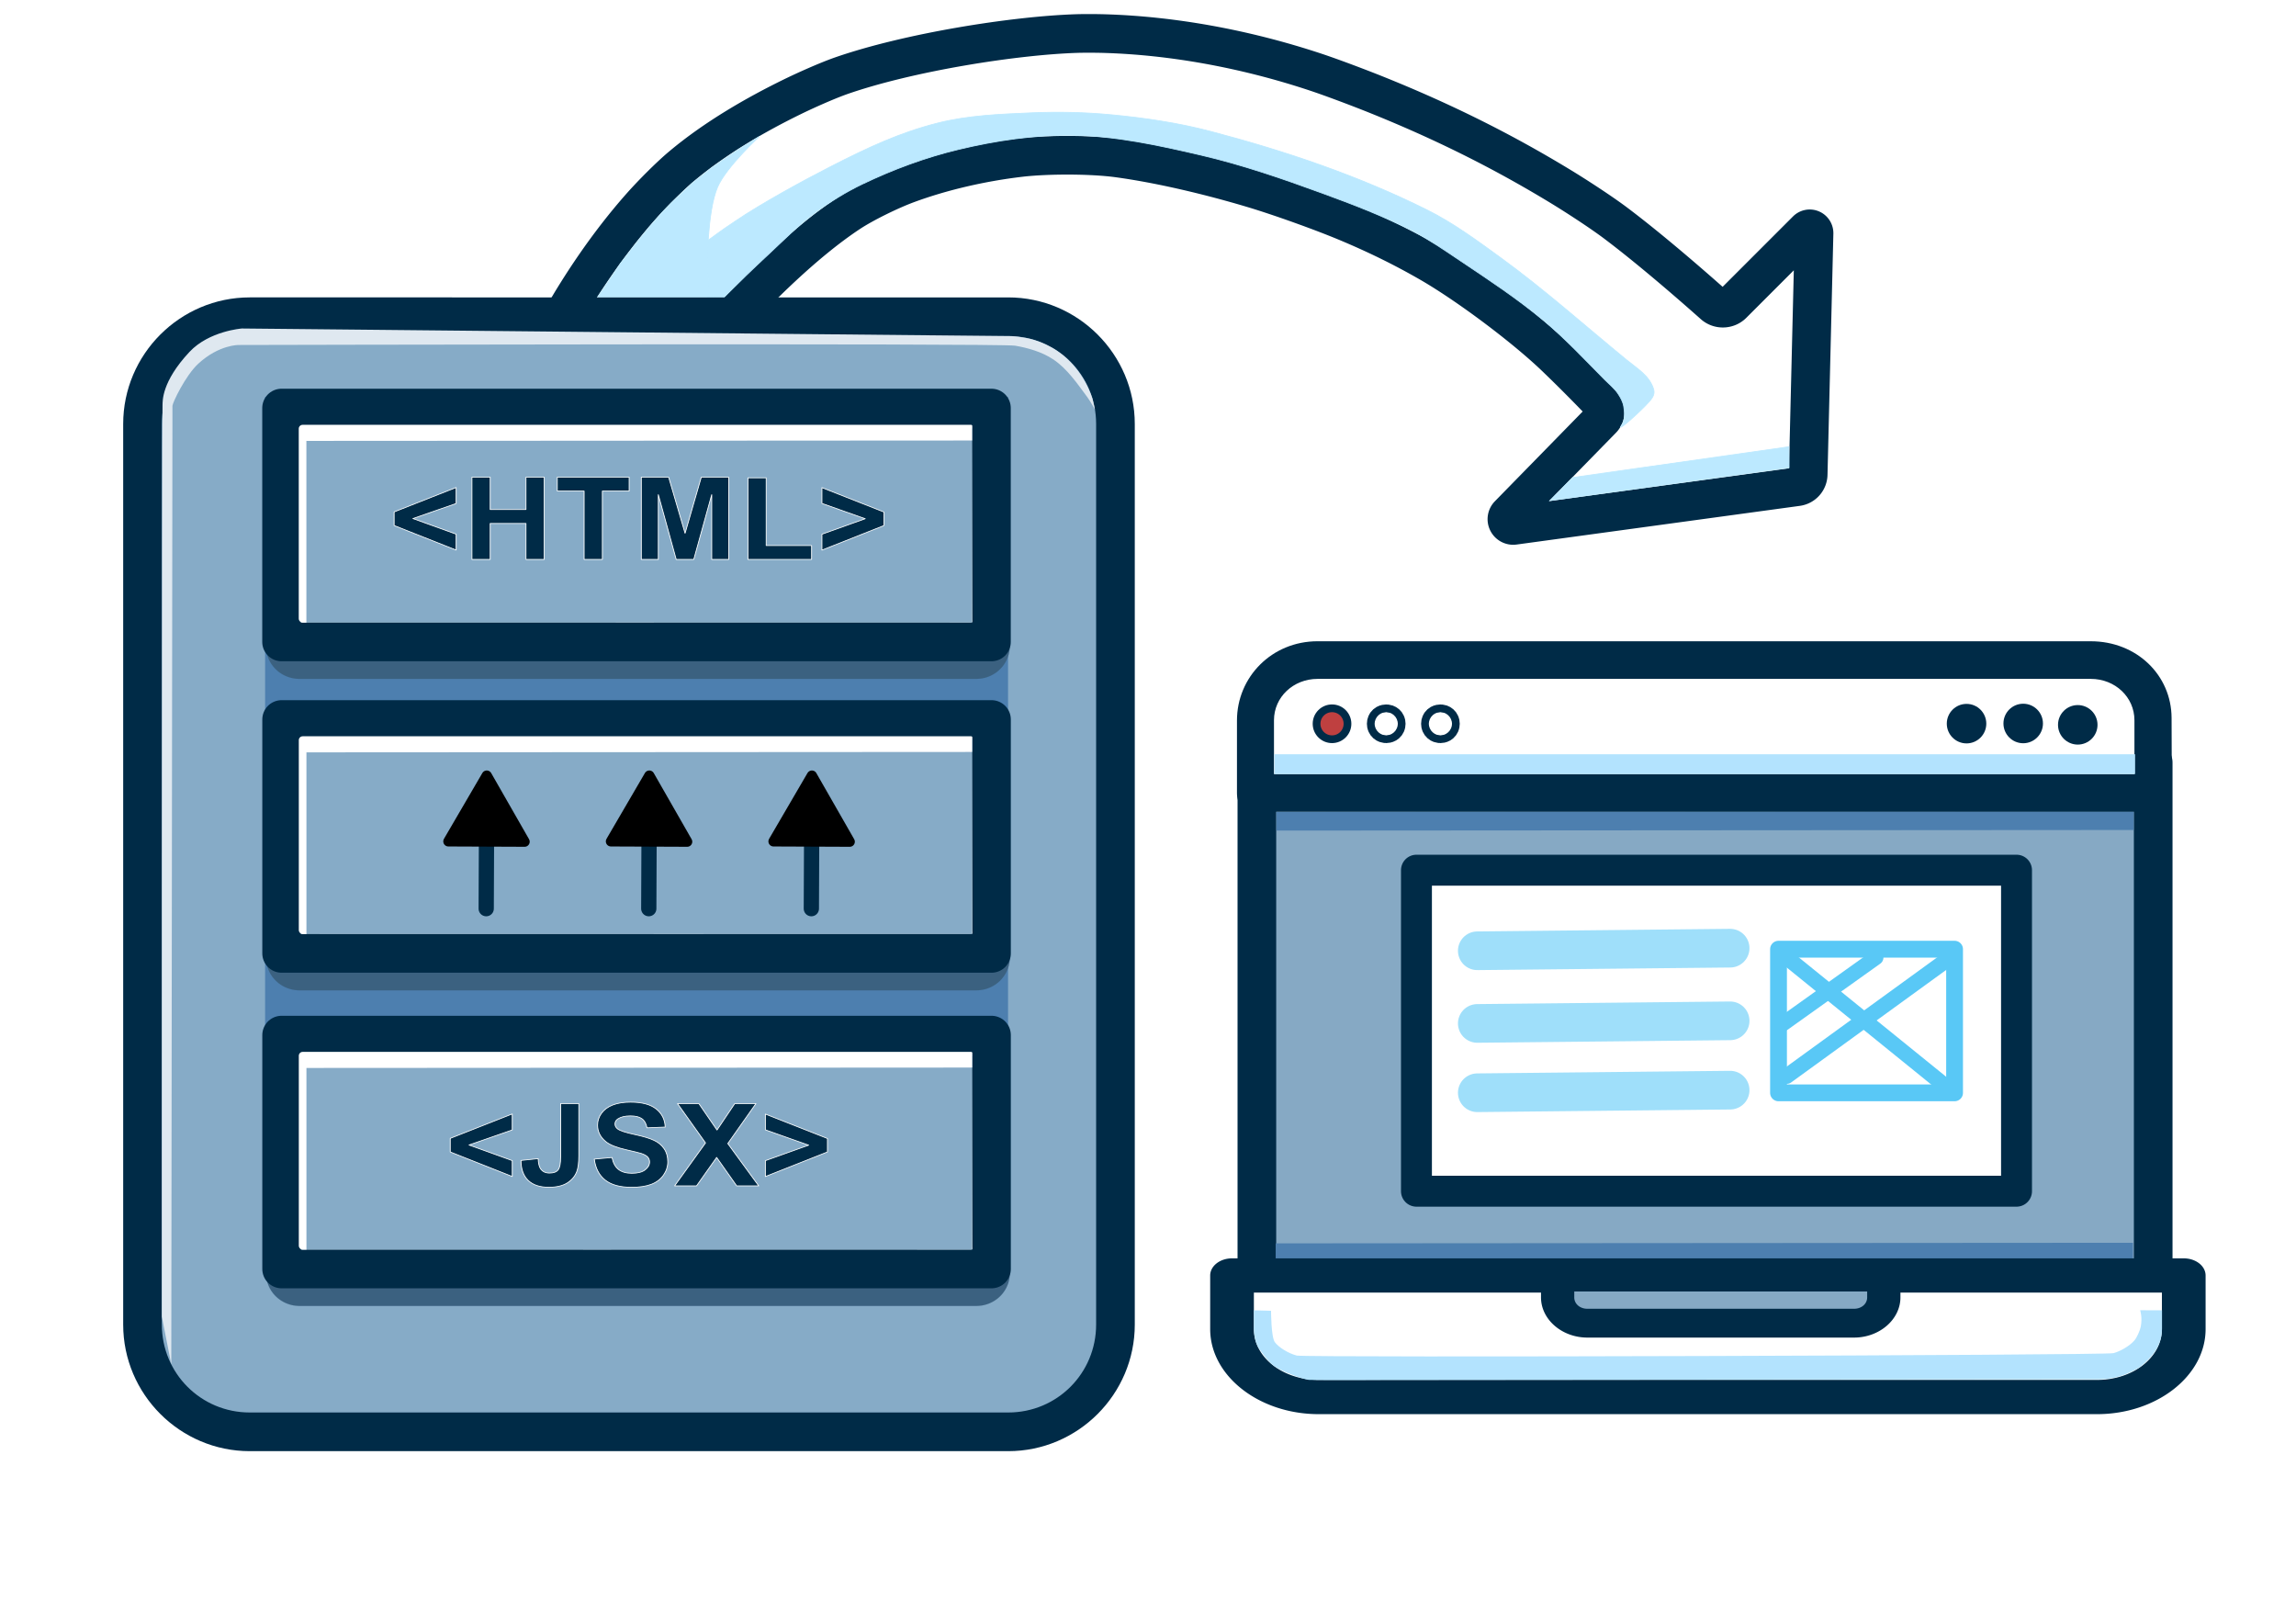 <?xml version="1.0" encoding="UTF-8" standalone="no"?>
<!-- Created with Inkscape (http://www.inkscape.org/) -->

<svg
   width="297mm"
   height="210mm"
   viewBox="0 0 297 210"
   version="1.1"
   id="svg1"
   xml:space="preserve"
   sodipodi:docname="servers.svg"
   inkscape:version="1.3 (0e150ed, 2023-07-21)"
   inkscape:export-filename="servers.svg"
   inkscape:export-xdpi="96"
   inkscape:export-ydpi="96"
   xmlns:inkscape="http://www.inkscape.org/namespaces/inkscape"
   xmlns:sodipodi="http://sodipodi.sourceforge.net/DTD/sodipodi-0.dtd"
   xmlns:xlink="http://www.w3.org/1999/xlink"
   xmlns="http://www.w3.org/2000/svg"
   xmlns:svg="http://www.w3.org/2000/svg"><sodipodi:namedview
     id="namedview1"
     pagecolor="#ffffff"
     bordercolor="#000000"
     borderopacity="0.25"
     inkscape:showpageshadow="false"
     inkscape:pageopacity="0.0"
     inkscape:pagecheckerboard="0"
     inkscape:deskcolor="#d1d1d1"
     inkscape:document-units="mm"
     inkscape:zoom="0.67853371"
     inkscape:cx="581.40074"
     inkscape:cy="375.07348"
     inkscape:window-width="1512"
     inkscape:window-height="846"
     inkscape:window-x="0"
     inkscape:window-y="38"
     inkscape:window-maximized="1"
     inkscape:current-layer="layer2"
     showguides="false"
     showgrid="true"
     showborder="false"
     borderlayer="false"><inkscape:grid
       id="grid53"
       units="mm"
       originx="0"
       originy="0"
       spacingx="1"
       spacingy="1"
       empcolor="#0099e5"
       empopacity="0.302"
       color="#0099e5"
       opacity="0.149"
       empspacing="5"
       dotted="false"
       gridanglex="30"
       gridanglez="30"
       visible="true" /></sodipodi:namedview><defs
     id="defs1"><inkscape:path-effect
       effect="fillet_chamfer"
       id="path-effect52"
       is_visible="true"
       lpeversion="1"
       nodesatellites_param="F,0,0,1,0,0,0,1 @ F,0,0,1,0,0,0,1 @ F,0,0,1,0,4.175,0,1 @ F,0,0,1,0,3.856,0,1"
       radius="0"
       unit="px"
       method="auto"
       mode="F"
       chamfer_steps="1"
       flexible="false"
       use_knot_distance="true"
       apply_no_radius="true"
       apply_with_radius="true"
       only_selected="false"
       hide_knots="false" /><inkscape:path-effect
       effect="fillet_chamfer"
       id="path-effect51"
       is_visible="true"
       lpeversion="1"
       nodesatellites_param="F,0,0,1,0,0,0,1 @ F,0,0,1,0,0,0,1 @ F,0,0,1,0,4.089,0,1 @ F,0,0,1,0,3.856,0,1"
       radius="0"
       unit="px"
       method="auto"
       mode="F"
       chamfer_steps="1"
       flexible="false"
       use_knot_distance="true"
       apply_no_radius="true"
       apply_with_radius="true"
       only_selected="false"
       hide_knots="false" /><inkscape:path-effect
       effect="fillet_chamfer"
       id="path-effect50"
       is_visible="true"
       lpeversion="1"
       nodesatellites_param="F,0,0,1,0,0,0,1 @ F,0,0,1,0,0,0,1 @ F,0,0,1,0,0,0,1 @ F,0,0,1,0,0,0,1 @ F,0,0,1,0,0,0,1 @ F,0,0,1,0,0,0,1"
       radius="0"
       unit="px"
       method="auto"
       mode="F"
       chamfer_steps="1"
       flexible="false"
       use_knot_distance="true"
       apply_no_radius="true"
       apply_with_radius="true"
       only_selected="false"
       hide_knots="false" /><inkscape:path-effect
       effect="fillet_chamfer"
       id="path-effect29"
       is_visible="true"
       lpeversion="1"
       nodesatellites_param="F,0,0,1,0,4.175,0,1 @ F,0,0,1,0,4.175,0,1 @ F,0,0,1,0,4.175,0,1 @ F,0,0,1,0,6.403,0,1 @ F,0,0,1,0,6.403,0,1 @ F,0,0,1,0,10.19,0,1 @ F,0,0,1,0,1.373,0,1 @ F,0,0,1,0,2.368,0,1 @ F,0,0,1,0,1.395,0,1 @ F,0,0,1,0,1.395,0,1 @ F,0,0,1,0,1.686,0,1 @ F,0,0,1,0,4.175,0,1 @ F,0,0,1,0,4.175,0,1 @ F,0,0,1,0,1.83,0,1 @ F,0,0,1,0,3.544,0,1 @ F,0,1,1,0,3.544,0,1"
       radius="0"
       unit="px"
       method="auto"
       mode="F"
       chamfer_steps="1"
       flexible="false"
       use_knot_distance="true"
       apply_no_radius="true"
       apply_with_radius="true"
       only_selected="false"
       hide_knots="false" /><marker
       style="overflow:visible"
       id="Triangle"
       refX="0"
       refY="0"
       orient="auto-start-reverse"
       inkscape:stockid="Triangle arrow"
       markerWidth="1"
       markerHeight="1"
       viewBox="0 0 1 1"
       inkscape:isstock="true"
       inkscape:collect="always"
       preserveAspectRatio="xMidYMid"><path
         transform="scale(0.5)"
         style="fill:context-stroke;fill-rule:evenodd;stroke:context-stroke;stroke-width:1pt"
         d="M 5.77,0 -2.88,5 V -5 Z"
         id="path135" /></marker><linearGradient
       id="swatch18"
       inkscape:swatch="solid"><stop
         style="stop-color:#ff0000;stop-opacity:1;"
         offset="0"
         id="stop18" /></linearGradient><filter
       inkscape:collect="always"
       style="color-interpolation-filters:sRGB"
       id="filter3"
       x="-0.005"
       y="-0.013"
       width="1.01"
       height="1.026"><feGaussianBlur
         inkscape:collect="always"
         stdDeviation="0.196"
         id="feGaussianBlur3" /></filter><filter
       inkscape:collect="always"
       style="color-interpolation-filters:sRGB"
       id="filter7"
       x="-0.082"
       y="-8.005"
       width="1.164"
       height="17.009"><feGaussianBlur
         inkscape:collect="always"
         stdDeviation="0.079"
         id="feGaussianBlur7" /></filter><filter
       inkscape:collect="always"
       style="color-interpolation-filters:sRGB"
       id="filter13"
       x="-0.058"
       y="-0.071"
       width="1.115"
       height="1.141"><feGaussianBlur
         inkscape:collect="always"
         stdDeviation="0.093"
         id="feGaussianBlur13" /></filter><filter
       inkscape:collect="always"
       style="color-interpolation-filters:sRGB"
       id="filter30"
       x="-0.009"
       y="-0.006"
       width="1.015"
       height="1.013"><feGaussianBlur
         inkscape:collect="always"
         stdDeviation="0.037"
         id="feGaussianBlur30" /></filter><filter
       inkscape:collect="always"
       style="color-interpolation-filters:sRGB"
       id="filter32"
       x="-0.001"
       y="-0.003"
       width="1.002"
       height="1.007"><feGaussianBlur
         inkscape:collect="always"
         stdDeviation="0.037"
         id="feGaussianBlur32" /></filter><filter
       inkscape:collect="always"
       style="color-interpolation-filters:sRGB"
       id="filter33"
       x="-0.006"
       y="-0.013"
       width="1.008"
       height="1.029"><feGaussianBlur
         inkscape:collect="always"
         stdDeviation="0.015"
         id="feGaussianBlur33" /></filter><filter
       inkscape:collect="always"
       style="color-interpolation-filters:sRGB"
       id="filter42"
       x="-0.002"
       y="-0.022"
       width="1.003"
       height="1.045"><feGaussianBlur
         inkscape:collect="always"
         stdDeviation="0.084"
         id="feGaussianBlur42" /></filter><filter
       inkscape:collect="always"
       style="color-interpolation-filters:sRGB"
       id="filter43"
       x="-0.002"
       y="-0.011"
       width="1.004"
       height="1.023"><feGaussianBlur
         inkscape:collect="always"
         stdDeviation="0.099"
         id="feGaussianBlur43" /></filter><filter
       inkscape:collect="always"
       style="color-interpolation-filters:sRGB"
       id="filter44"
       x="-0.002"
       y="-0.063"
       width="1.004"
       height="1.125"><feGaussianBlur
         inkscape:collect="always"
         stdDeviation="0.091"
         id="feGaussianBlur44" /></filter><filter
       inkscape:collect="always"
       style="color-interpolation-filters:sRGB"
       id="filter50"
       x="-0.001"
       y="-0"
       width="1.001"
       height="1.001"><feGaussianBlur
         inkscape:collect="always"
         stdDeviation="0.023"
         id="feGaussianBlur50" /></filter><marker
       style="overflow:visible"
       id="Triangle-3"
       refX="0"
       refY="0"
       orient="auto-start-reverse"
       inkscape:stockid="Triangle arrow"
       markerWidth="1"
       markerHeight="1"
       viewBox="0 0 1 1"
       inkscape:isstock="true"
       inkscape:collect="always"
       preserveAspectRatio="xMidYMid"><path
         transform="scale(0.5)"
         style="fill:context-stroke;fill-rule:evenodd;stroke:context-stroke;stroke-width:1pt"
         d="M 5.77,0 -2.88,5 V -5 Z"
         id="path135-9" /></marker><marker
       style="overflow:visible"
       id="Triangle-8"
       refX="0"
       refY="0"
       orient="auto-start-reverse"
       inkscape:stockid="Triangle arrow"
       markerWidth="1"
       markerHeight="1"
       viewBox="0 0 1 1"
       inkscape:isstock="true"
       inkscape:collect="always"
       preserveAspectRatio="xMidYMid"><path
         transform="scale(0.5)"
         style="fill:context-stroke;fill-rule:evenodd;stroke:context-stroke;stroke-width:1pt"
         d="M 5.77,0 -2.88,5 V -5 Z"
         id="path135-2" /></marker></defs><g
     inkscape:label="Layer 1"
     id="layer1"
     inkscape:groupmode="layer"><g
       id="g30"
       inkscape:label="arrow"><path
         style="fill:#ffffff;fill-opacity:1;stroke:#002b47;stroke-width:5;stroke-linecap:square;stroke-linejoin:round;stroke-dasharray:none;stroke-opacity:1;paint-order:fill markers stroke"
         d="m 85.429,40.27 h 12.393 c 2.306,0 5.387,-1.424 6.949,-3.121 3.425,-3.721 9.526,-9.927 15.451,-13.845 1.922,-1.271 5.295,-2.913 7.456,-3.714 4.49,-1.665 9.637,-2.849 14.596,-3.438 3.51,-0.417 9.264,-0.418 12.765,0.062 5.429,0.743 11.836,2.26 17.518,3.966 3.386,1.017 8.788,2.952 12.049,4.318 3.951,1.654 7.406,3.368 10.707,5.269 4.875,2.807 12.208,8.283 16.266,12.176 2.535,2.432 4.825,4.787 6.053,6.07 0.524,0.547 0.515,1.435 -0.015,1.977 L 205.531,62.345 a 0.812,0.812 63.298 0 0 0.69,1.372 l 36.633,-5.002 a 1.638,1.638 131.809 0 0 1.416,-1.584 l 0.758,-31.196 a 0.558,0.558 23.196 0 0 -0.953,-0.408 l -9.583,9.583 c -0.658,0.658 -1.752,0.686 -2.448,0.067 -2.441,-2.171 -7.995,-7.033 -12.672,-10.553 -1.842,-1.386 -4.977,-3.427 -6.945,-4.628 C 204.825,15.361 197.084,11.5 188.355,7.994 186.215,7.135 182.718,5.811 180.529,5.085 171.137,1.972 161.773,0.377 153.364,0.117 152.355,0.085 150.716,0.073 149.706,0.104 c -8.143,0.253 -21.748,2.419 -30.46,5.438 -1.849,0.641 -4.748,1.941 -6.505,2.803 -4.398,2.158 -9.782,5.191 -14.302,9.007 -1.495,1.262 -3.733,3.519 -5.034,4.981 -4.647,5.223 -8.146,10.748 -10.169,14.264 -1.15,1.998 -0.113,3.673 2.193,3.673 z"
         id="path29"
         sodipodi:nodetypes="ccsssacccccassssc"
         inkscape:path-effect="#path-effect29"
         inkscape:original-d="m 81.25371,40.270423 h 20.74373 c 0,0 12.03293,-14.308961 21.83735,-19.05224 6.9992,-3.386143 16.7664,-5.415717 24.82512,-5.486786 7.7315,-0.06818 21.11691,3.243376 29.97851,6.449357 10.56149,3.82097 17.49447,7.636825 25.2369,13.105359 5.47569,3.867519 14.70254,13.722377 14.70254,13.722377 l -14.70254,15.02927 40.36125,-5.510793 0.82599,-33.985534 -11.76203,11.762038 c 0,0 -11.07913,-10.050484 -17.33645,-14.086289 C 206.10027,15.855287 196.22329,10.918509 184.4642,6.4795278 173.08671,2.1845956 161.55782,0.16072351 151.53538,0.0809252 142.7573,0.01103437 124.66912,2.9011193 115.94866,6.8369 110.45449,9.31657 101.82276,13.715257 95.830703,19.749681 86.759537,28.884986 81.25371,40.270423 81.25371,40.270423 Z"
         transform="translate(-10.372,4.233)"
         inkscape:label="arrow" /><path
         style="mix-blend-mode:normal;fill:#bce9ff;fill-opacity:1;stroke:#bce9ff;stroke-width:0.1;stroke-linecap:square;stroke-linejoin:miter;stroke-dasharray:none;stroke-opacity:1;paint-order:fill markers stroke;filter:url(#filter32)"
         d="m 91.542,31.119 c 2.338,-1.719 2.391,-1.718 3.635,-2.56 3.287,-2.227 8.623,-5.146 12.204,-6.978 4.982,-2.548 9.044,-4.433 13.891,-5.661 3.939,-0.998 8.058,-1.155 12.118,-1.328 3.456,-0.147 6.932,-0.079 10.375,0.249 4.329,0.413 8.66,1.052 12.865,2.158 9.586,2.52 19.079,5.724 27.952,10.141 3.403,1.694 6.49,3.975 9.565,6.21 5.648,4.107 10.866,8.773 16.269,13.197 1.401,1.147 2.957,2.038 3.486,3.779 0.262,0.86 -0.379,1.436 -1.173,2.259 -1.142,1.184 -3.718,3.442 -2.958,2.391 0.465,-0.644 0.393,-1.582 0.274,-2.367 -0.093,-0.614 -0.409,-1.187 -0.753,-1.703 -0.456,-0.683 -1.12,-1.202 -1.698,-1.786 -2.575,-2.599 -5.077,-5.291 -7.885,-7.636 -3.424,-2.86 -7.168,-5.318 -10.873,-7.802 -1.951,-1.308 -3.89,-2.655 -5.976,-3.735 -3.81,-1.973 -7.84,-3.506 -11.869,-4.98 -5.12,-1.873 -10.295,-3.66 -15.605,-4.897 -5.453,-1.271 -11.002,-2.487 -16.601,-2.573 -4.962,-0.076 -9.948,0.674 -14.774,1.826 -4.29,1.024 -8.471,2.58 -12.45,4.482 -2.162,1.034 -4.216,2.309 -6.142,3.735 -2.205,1.632 -4.131,3.612 -6.142,5.478 -1.87,1.735 -3.648,3.455 -5.508,5.315 -0.246,0.246 -0.212,0.085 -2.159,0.081 -0.644,-0.002 -0.009,-1.186 -0.038,-1.778 -0.032,-0.643 -0.135,-1.283 -0.149,-1.927 -0.026,-1.197 -0.901,-2.839 0.12,-3.59 z"
         id="path31"
         sodipodi:nodetypes="sssaaaaaassssaaaaaaaaaaaaassaass" /><path
         style="fill:#bce9ff;fill-opacity:1;stroke:#bce9ff;stroke-width:0.1;stroke-linecap:square;stroke-linejoin:miter;stroke-dasharray:none;stroke-opacity:1;paint-order:fill markers stroke;filter:url(#filter33)"
         d="m 203.45,61.754 27.943,-3.974 0.034,2.708 -30.948,4.263 z"
         id="path32"
         sodipodi:nodetypes="ccccc" /><path
         style="fill:#bce9ff;fill-opacity:1;stroke:#bce9ff;stroke-width:0.1;stroke-linecap:square;stroke-linejoin:miter;stroke-dasharray:none;stroke-opacity:1;paint-order:fill markers stroke;filter:url(#filter30)"
         d="m 98.222,17.658 c 0,0 -4.262,3.929 -5.383,6.512 -1.39,3.203 -1.339,10.389 -1.339,10.389 l 0.299,3.854 -14.479,-0.002 2.958,-4.362 2.255,-2.905 1.506,-1.839 1.569,-1.779 1.201,-1.254 2.716,-2.571 2.59,-2.047 3.407,-2.331 z"
         id="path30"
         sodipodi:nodetypes="cacccccccccccc" /></g><g
       id="g24"
       inkscape:label="server"
       transform="translate(0,4.233)"><g
         id="g6"
         transform="translate(-23.696)"><g
           id="rect1"
           inkscape:label="big box"><path
             style="color:#000000;display:inline;fill:#86abc7;stroke-linejoin:round;-inkscape-stroke:none"
             d="m 56.004,36.73 h 98.111 a 13.872,13.872 45 0 1 13.872,13.872 V 167.079 a 13.872,13.872 135 0 1 -13.872,13.872 H 56.004 A 13.872,13.872 45 0 1 42.132,167.079 V 50.602 A 13.872,13.872 135 0 1 56.004,36.73 Z"
             id="path44" /><path
             style="color:#000000;display:inline;fill:#002b47;stroke-linejoin:round;-inkscape-stroke:none"
             d="m 56.004,34.23 c -9.012,0 -16.373,7.359 -16.373,16.371 V 167.078 c 0,9.012 7.361,16.373 16.373,16.373 h 98.111 c 9.012,0 16.371,-7.361 16.371,-16.373 V 50.602 c 0,-9.012 -7.359,-16.371 -16.371,-16.371 z m 0,5 h 98.111 c 6.31,0 11.371,5.061 11.371,11.371 V 167.078 c 0,6.31 -5.061,11.373 -11.371,11.373 H 56.004 c -6.31,0 -11.373,-5.063 -11.373,-11.373 V 50.602 c 0,-6.31 5.063,-11.371 11.373,-11.371 z"
             id="path45" /></g></g><g
         id="rect6"
         transform="matrix(1.042,0,0,1,-2.868,0)"
         style="stroke-width:0.98"><path
           style="color:#000000;fill:#4d7faf;stroke-width:0.993;stroke-linecap:round;stroke-linejoin:round;-inkscape-stroke:none;filter:url(#filter50)"
           d="M 35.664,47.096 H 127.893 V 164.836 H 38.239 c 0,0 -1.056,-0.538 -1.523,-0.898 -0.391,-0.302 -1.053,-1.044 -1.053,-1.044 z"
           id="path47"
           inkscape:path-effect="#path-effect50"
           inkscape:original-d="M 35.663952,47.095886 H 127.8934 V 164.83559 H 38.239045 c 0,0 -1.056031,-0.53776 -1.522524,-0.89757 -0.391299,-0.30181 -1.052569,-1.04401 -1.052569,-1.04401 z"
           sodipodi:nodetypes="ccccacc"
           transform="matrix(1,0,0,0.974,0,1.219)" /><path
           style="color:#000000;fill:#ffffff;fill-opacity:0;stroke-width:0.98;stroke-linecap:round;stroke-linejoin:round;-inkscape-stroke:none"
           d="m 35.664,46.596 a 0.5,0.489 0 0 0 -0.5,0.489 V 162.277 a 0.5,0.489 0 0 0 0.5,0.489 h 92.229 a 0.5,0.489 0 0 0 0.5,-0.489 V 47.085 a 0.5,0.489 0 0 0 -0.5,-0.489 z m 0.5,0.978 H 127.393 V 161.788 H 36.164 Z"
           id="path48" /></g><g
         id="g5"
         transform="matrix(1,0,0,1,-23.697,-4.415)"
         style="stroke-width:1"><use
           x="0"
           y="0"
           xlink:href="#use4"
           id="use5"
           transform="translate(-9.2695164e-8,40.818)"
           style="stroke-width:1" /><use
           x="0"
           y="0"
           xlink:href="#g2"
           id="use4"
           transform="translate(23.704,44.697)"
           inkscape:label="use4"
           style="stroke-width:1" /></g><g
         id="g2"
         style="stroke:#002b47;stroke-opacity:1"
         transform="translate(-22.747,1.848)"><path
           d="m 61.481,44.564 a 4.32,4.216 0 0 0 -1.653,0.321 4.32,4.216 0 0 0 -1.401,0.914 4.32,4.216 0 0 0 -0.936,1.368 4.32,4.216 0 0 0 -0.329,1.613 v 28.722 a 4.32,4.216 0 0 0 0.329,1.613 4.32,4.216 0 0 0 0.936,1.368 4.32,4.216 0 0 0 1.401,0.914 4.32,4.216 0 0 0 1.653,0.321 h 87.559 a 4.32,4.216 0 0 0 1.653,-0.321 4.32,4.216 0 0 0 1.401,-0.914 4.32,4.216 0 0 0 0.936,-1.368 4.32,4.216 0 0 0 0.329,-1.613 V 48.78 a 4.32,4.216 0 0 0 -0.044,-0.6 4.32,4.216 0 0 0 -0.131,-0.588 4.32,4.216 0 0 0 -0.215,-0.563 4.32,4.216 0 0 0 -0.296,-0.528 4.32,4.216 0 0 0 -0.369,-0.482 4.32,4.216 0 0 0 -0.436,-0.425 4.32,4.216 0 0 0 -0.494,-0.361 4.32,4.216 0 0 0 -0.541,-0.288 4.32,4.216 0 0 0 -0.578,-0.21 4.32,4.216 0 0 0 -0.602,-0.128 4.32,4.216 0 0 0 -0.615,-0.043 z m -2.326,2.129 H 150.98 V 76.941 H 59.154 Z"
           style="display:inline;fill:#3b6180;stroke:#3b6180;stroke-width:0.01;stroke-linecap:round;stroke-linejoin:round;filter:url(#filter3)"
           id="path8" /><path
           d="M 59.17,46.692 V 76.941 H 150.996 V 46.692 Z"
           style="display:inline;fill:#86abc7;stroke-width:5;stroke-linejoin:round"
           id="path7"
           sodipodi:nodetypes="ccccc" /><g
           id="rect7"
           transform="translate(0.519,-1.848)"><path
             style="color:#000000;fill:#000000;fill-opacity:0;stroke:none;stroke-linecap:round;stroke-linejoin:round;-inkscape-stroke:none"
             d="M 61.374,51.211 H 147.814 V 75.708 H 61.374 Z"
             id="path12" /><path
             style="color:#000000;fill:#ffffff;stroke:none;stroke-linecap:round;stroke-linejoin:round;-inkscape-stroke:none"
             d="m 61.373,50.711 c -0.276,2.8e-5 -0.5,0.224 -0.5,0.5 v 24.566 c 2.8e-5,0.276 0.247,0.523 0.523,0.523 l 86.406,-0.012 c 0.276,-2.8e-5 0.193,-0.135 0.193,-0.411 l -0.016,-24.642 c -3e-5,-0.276 0.111,-0.526 -0.165,-0.526 z m 0.488,2.078 86.111,-0.051 -0.028,23.531 -86.083,0.016 z"
             id="path11"
             sodipodi:nodetypes="cccccccccccccc" /></g></g><g
         inkscape:groupmode="layer"
         id="layer2"
         inkscape:label="text"><path
           style="font-weight:bold;line-height:2.2;font-family:Arial;-inkscape-font-specification:'Arial Bold';text-align:center;letter-spacing:0.06px;text-anchor:middle;white-space:pre;fill:#002b47;stroke:#ffffff;stroke-width:0.077;stroke-linecap:round;stroke-linejoin:round;paint-order:fill markers stroke"
           d="m 302.434,537.031 -5.889,-2.561 v -1.418 l 5.889,-2.549 v 1.67 l -4.107,1.57 4.107,1.629 z m 4.595,-7.611 h 1.729 v 5.438 q 0,1.066 -0.188,1.641 -0.252,0.75 -0.914,1.207 -0.662,0.451 -1.746,0.451 -1.271,0 -1.957,-0.709 -0.686,-0.715 -0.691,-2.092 l 1.635,-0.188 q 0.029,0.738 0.217,1.043 0.281,0.463 0.855,0.463 0.58,0 0.82,-0.328 0.24,-0.334 0.24,-1.377 z m 3.195,5.795 1.688,-0.164 q 0.152,0.85 0.615,1.248 0.469,0.398 1.26,0.398 0.838,0 1.26,-0.352 0.428,-0.357 0.428,-0.832 0,-0.305 -0.182,-0.516 -0.176,-0.217 -0.621,-0.375 -0.305,-0.105 -1.389,-0.375 -1.395,-0.346 -1.957,-0.85 -0.791,-0.709 -0.791,-1.729 0,-0.656 0.369,-1.225 0.375,-0.574 1.072,-0.873 0.703,-0.299 1.693,-0.299 1.617,0 2.432,0.709 0.82,0.709 0.861,1.893 l -1.734,0.076 q -0.111,-0.662 -0.48,-0.949 -0.363,-0.293 -1.096,-0.293 -0.756,0 -1.184,0.311 -0.275,0.199 -0.275,0.533 0,0.305 0.258,0.521 0.328,0.275 1.594,0.574 1.266,0.299 1.869,0.621 0.609,0.316 0.949,0.873 0.346,0.551 0.346,1.365 0,0.738 -0.41,1.383 -0.41,0.645 -1.16,0.961 -0.75,0.311 -1.869,0.311 -1.629,0 -2.502,-0.75 -0.873,-0.756 -1.043,-2.197 z m 7.63,2.795 2.936,-4.482 -2.66,-4.107 h 2.027 l 1.723,2.76 1.688,-2.76 h 2.01 l -2.672,4.172 2.936,4.418 h -2.092 l -1.904,-2.971 -1.91,2.971 z m 8.621,-0.973 v -1.658 l 4.113,-1.617 -4.113,-1.6 v -1.646 l 5.895,2.549 v 1.406 z"
           id="text24"
           transform="matrix(1.362,0,0,1.239,-345.653,-517.455)"
           aria-label="&lt;JSX&gt;" /><path
           style="font-weight:bold;line-height:2.2;font-family:Arial;-inkscape-font-specification:'Arial Bold';text-align:center;letter-spacing:0.06px;text-anchor:middle;white-space:pre;fill:#002b47;stroke:#ffffff;stroke-width:0.077;stroke-linecap:round;stroke-linejoin:round;paint-order:fill markers stroke"
           d="m 297.083,537.031 -5.889,-2.561 v -1.418 l 5.889,-2.549 v 1.67 l -4.107,1.57 4.107,1.629 z m 1.501,0.979 v -8.59 h 1.734 v 3.381 h 3.398 v -3.381 h 1.734 v 8.59 h -1.734 v -3.756 h -3.398 v 3.756 z m 10.654,0 v -7.137 h -2.549 v -1.453 h 6.826 v 1.453 h -2.543 v 7.137 z m 5.433,0 v -8.59 h 2.596 l 1.559,5.859 1.541,-5.859 h 2.602 v 8.59 h -1.611 v -6.762 l -1.705,6.762 h -1.67 l -1.699,-6.762 v 6.762 z m 10.126,0 v -8.52 h 1.734 v 7.072 h 4.312 v 1.447 z m 7.027,-0.973 v -1.658 l 4.113,-1.617 -4.113,-1.6 v -1.646 l 5.895,2.549 v 1.406 z"
           id="text24-6"
           inkscape:transform-center-x="-1.8678796"
           inkscape:transform-center-y="70.771882"
           transform="matrix(1.362,0,0,1.239,-345.624,-598.475)"
           aria-label="&lt;HTML&gt;" /><path
           style="fill:#002b47;fill-opacity:1;stroke:#002b47;stroke-width:1.973;stroke-linecap:round;stroke-linejoin:round;stroke-dasharray:none;stroke-opacity:1;marker-end:url(#Triangle);paint-order:fill markers stroke"
           d="m 83.922,113.288 0.048,-11.522"
           id="path24"
           inkscape:label="middle-arrow-black" /><path
           style="fill:#002b47;fill-opacity:1;stroke:#002b47;stroke-width:1.973;stroke-linecap:round;stroke-linejoin:round;stroke-dasharray:none;stroke-opacity:1;marker-end:url(#Triangle-8);paint-order:fill markers stroke"
           d="m 62.893,113.288 0.048,-11.522"
           id="path24-60"
           inkscape:label="middle-arrow-black" /><path
           style="fill:#002b47;fill-opacity:1;stroke:#002b47;stroke-width:1.973;stroke-linecap:round;stroke-linejoin:round;stroke-dasharray:none;stroke-opacity:1;marker-end:url(#Triangle-3);paint-order:fill markers stroke"
           d="M 104.952,113.288 105,101.767"
           id="path24-6"
           inkscape:label="middle-arrow-black" /></g><path
         style="fill:#dfe8f0;fill-opacity:1;stroke:#86a9c4;stroke-width:0;stroke-linecap:square;stroke-linejoin:miter;stroke-dasharray:none;stroke-opacity:1;paint-order:fill markers stroke"
         d="m 141.339,47.402 c 0,0 -1.074,-3.881 -4.524,-6.22 -0.968,-0.656 -2.074,-1.162 -3.041,-1.454 -1.35,-0.408 -2.965,-0.491 -2.965,-0.491 L 31.292,38.252 c 0,0 -4.243,0.315 -6.78,3.026 -3.647,3.898 -3.46,6.4 -3.489,6.861 -0.089,1.441 -0.089,117.917 -0.089,117.917 l 1.223,6.181 c 0,0 0.141,-123.547 0.151,-123.986 0.009,-0.388 1.67,-3.904 3.336,-5.441 2.692,-2.483 5.244,-2.425 5.244,-2.425 0,0 98.499,-0.239 100.419,0.09 1.642,0.282 3.493,0.804 4.948,1.782 1.831,1.231 3.113,3.148 4.429,4.919 0.367,0.493 0.957,1.575 0.957,1.575"
         id="path46"
         sodipodi:nodetypes="cssccssccsscsaac" /><path
         style="fill:#497b9a;fill-opacity:1;stroke:#002b47;stroke-width:4;stroke-linecap:round;stroke-linejoin:round;stroke-dasharray:none;stroke-opacity:1;paint-order:fill markers stroke"
         id="rect50"
         width="36.628"
         height="5.157"
         x="37.509"
         y="182.15"
         inkscape:path-effect="#path-effect51"
         sodipodi:type="rect"
         d="m 37.509,182.15 h 36.628 v 1.068 a 4.089,4.089 135 0 1 -4.089,4.089 H 41.366 a 3.856,3.856 45 0 1 -3.856,-3.856 z" /><path
         style="fill:#497b9a;fill-opacity:1;stroke:#002b47;stroke-width:4;stroke-linecap:square;stroke-linejoin:round;stroke-dasharray:none;stroke-opacity:1;paint-order:fill markers stroke"
         id="rect50-5"
         width="36.628"
         height="5.157"
         x="93.154"
         y="182.15"
         inkscape:path-effect="#path-effect52"
         sodipodi:type="rect"
         d="m 93.154,182.15 h 36.628 v 0.982 a 4.175,4.175 135 0 1 -4.175,4.175 H 97.01 a 3.856,3.856 45 0 1 -3.856,-3.856 z" /></g><g
       id="g17"
       inkscape:label="laptop"
       transform="translate(0,4.233)"><rect
         style="fill:#86a9c4;fill-opacity:1;stroke:#002b47;stroke-width:5;stroke-linecap:round;stroke-linejoin:round;stroke-dasharray:none;stroke-opacity:1"
         id="rect12"
         width="115.945"
         height="67.368"
         x="162.583"
         y="94.375" /><path
         style="fill:#002b47;fill-opacity:1;stroke:#4d7faf;stroke-width:2.403;stroke-linecap:square;stroke-linejoin:round;stroke-dasharray:none;stroke-opacity:1;paint-order:fill markers stroke"
         d="m 166.313,101.987 108.486,-0.074"
         id="path25"
         sodipodi:nodetypes="cc" /><path
         style="fill:#002b47;fill-opacity:1;stroke:#4d7faf;stroke-width:2.403;stroke-linecap:square;stroke-linejoin:round;stroke-dasharray:none;stroke-opacity:1;paint-order:fill markers stroke"
         d="m 166.22,157.776 108.486,-0.074"
         id="path25-0"
         sodipodi:nodetypes="cc" /><g
         id="g25"
         inkscape:label="screen"><rect
           style="fill:#ffffff;fill-opacity:1;stroke:#002b47;stroke-width:4;stroke-linecap:round;stroke-linejoin:round;stroke-dasharray:none;stroke-opacity:1"
           id="rect17"
           width="77.623"
           height="41.519"
           x="183.226"
           y="108.311" /><path
           style="fill:#ff0000;fill-opacity:1;stroke:#9fdffa;stroke-width:5;stroke-linecap:round;stroke-linejoin:round;stroke-dasharray:none;stroke-opacity:1;paint-order:fill markers stroke;filter:url(#filter7)"
           d="m 191.095,118.734 32.708,-0.336"
           id="path6" /><use
           x="0"
           y="0"
           xlink:href="#path6"
           id="use6"
           transform="translate(0,9.397)" /><use
           x="0"
           y="0"
           xlink:href="#use6"
           id="use7"
           transform="translate(0,8.965)" /><g
           id="g13"
           inkscape:label="sqare"
           style="filter:url(#filter13)"><rect
             style="fill:#ffffff;fill-opacity:1;stroke:#59c8f6;stroke-width:2.174;stroke-linecap:round;stroke-linejoin:round;stroke-dasharray:none;stroke-opacity:1;paint-order:fill markers stroke"
             id="rect8"
             width="22.774"
             height="18.579"
             x="230.061"
             y="118.529" /><path
             style="fill:#ffffff;fill-opacity:1;stroke:#59c8f6;stroke-width:2;stroke-linecap:round;stroke-linejoin:round;stroke-dasharray:none;stroke-opacity:1;paint-order:fill markers stroke"
             d="m 230.809,119.359 20.782,16.828"
             id="path9" /><path
             style="fill:#ffffff;fill-opacity:1;stroke:#59c8f6;stroke-width:1.944;stroke-linecap:round;stroke-linejoin:round;stroke-dasharray:none;stroke-opacity:1;paint-order:fill markers stroke"
             d="m 242.661,119.607 -11.985,8.55"
             id="path10" /><path
             style="fill:#ffffff;fill-opacity:1;stroke:#59c8f6;stroke-width:2;stroke-linecap:round;stroke-linejoin:round;stroke-dasharray:none;stroke-opacity:1;paint-order:fill markers stroke"
             d="M 251.641,120.056 231.118,134.949"
             id="path13" /></g></g><g
         id="rect13"
         transform="matrix(0.96,0,0,0.752,8.828,43.327)"><path
           style="color:#000000;fill:#ffffff;stroke-linecap:round;stroke-linejoin:round;-inkscape-stroke:none;filter:url(#filter43)"
           d="m 156.815,156.118 h 128.24 v 9.225 c 0,6.453 -5.231,11.684 -11.684,11.684 H 168.499 c -6.453,0 -11.684,-5.231 -11.684,-11.684 z"
           id="path33"
           sodipodi:nodetypes="ccssssc" /><path
           style="color:#000000;fill:#002b47;stroke-linecap:round;stroke-linejoin:round;-inkscape-stroke:none"
           d="m 156.814,153.176 a 2.943,2.943 0 0 0 -2.943,2.941 v 9.227 c 0,8.043 6.584,14.627 14.627,14.627 h 104.873 c 8.043,0 14.627,-6.584 14.627,-14.627 v -9.227 a 2.943,2.943 0 0 0 -2.943,-2.941 z m 2.943,5.885 h 122.354 v 6.283 c 0,4.862 -3.878,8.74 -8.74,8.74 H 168.498 c -4.862,0 -8.74,-3.878 -8.74,-8.74 z"
           id="path34" /></g><g
         id="rect13-1"
         transform="matrix(0.329,0,0,0.285,149.897,116.445)"><path
           style="color:#000000;fill:#86a9c4;stroke-linecap:round;stroke-linejoin:round;-inkscape-stroke:none"
           d="m 156.815,156.118 h 128.24 v 9.225 A 11.684,11.684 135 0 1 273.371,177.027 H 168.499 a 11.684,11.684 45 0 1 -11.684,-11.684 z"
           id="path35" /><path
           style="color:#000000;fill:#002b47;stroke-linecap:round;stroke-linejoin:round;-inkscape-stroke:none"
           d="m 156.814,149.58 a 6.539,6.539 0 0 0 -6.539,6.537 v 9.227 c 0,9.987 8.236,18.223 18.223,18.223 h 104.873 c 9.987,0 18.223,-8.236 18.223,-18.223 v -9.227 a 6.539,6.539 0 0 0 -6.539,-6.537 z m 6.539,13.076 h 115.162 v 2.688 c 0,2.919 -2.226,5.145 -5.145,5.145 H 168.498 c -2.919,0 -5.145,-2.226 -5.145,-5.145 z"
           id="path37" /></g><g
         id="rect14"
         transform="matrix(1.087,0,0,1.03,-19.292,10.786)"><path
           style="color:#000000;fill:#ffffff;stroke-linecap:round;stroke-linejoin:round;-inkscape-stroke:none"
           d="m 174.545,68.302 h 92.013 a 7.554,7.554 45 0 1 7.554,7.554 v 9.126 H 166.991 v -9.126 a 7.554,7.554 135 0 1 7.554,-7.554 z"
           id="path38" /><path
           style="color:#000000;fill:#002b47;stroke-linecap:round;stroke-linejoin:round;-inkscape-stroke:none"
           d="m 174.545,65.939 c -5.449,0 -9.595,4.498 -9.595,9.947 v 9.127 c 4.3e-4,1.304 0.737,2.33 2.041,2.331 h 107.123 c 1.304,-4.33e-4 2.087,-1.09 2.087,-2.393 l -0.03,-9.384 c -0.017,-5.378 -4.163,-9.627 -9.611,-9.627 z m 0,4.725 h 92.014 c 2.896,0 5.191,2.296 5.191,5.191 v 6.766 H 169.354 v -6.766 c 0,-2.896 2.296,-5.191 5.191,-5.191 z"
           id="path41"
           sodipodi:nodetypes="ssccccssssssccss" /></g><g
         id="g18"
         inkscape:label="buttons left"
         transform="translate(0.752)"><circle
           style="opacity:1;fill:#bf4040;fill-opacity:1;stroke:#002b47;stroke-width:1;stroke-linecap:butt;stroke-linejoin:bevel;stroke-dasharray:none;stroke-opacity:1;paint-order:fill markers stroke"
           id="path17"
           inkscape:label="path17"
           cy="89.375"
           cx="171.553"
           r="2" /><circle
           style="fill:#ffffff;fill-opacity:1;stroke:#002b47;stroke-width:4;stroke-linecap:round;stroke-linejoin:round;stroke-dasharray:none;stroke-opacity:1"
           id="path17-9"
           cx="178.564"
           cy="89.375"
           r="0.5" /><circle
           style="fill:#ffffff;fill-opacity:1;stroke:#002b47;stroke-width:4;stroke-linecap:round;stroke-linejoin:round;stroke-dasharray:none;stroke-opacity:1"
           id="path17-9-5"
           cx="185.574"
           cy="89.375"
           r="0.5" /></g><g
         id="g19"
         inkscape:label="buttons right"><circle
           style="fill:#002b47;fill-opacity:1;stroke:#002b47;stroke-width:0;stroke-linecap:round;stroke-linejoin:round;stroke-dasharray:none;stroke-opacity:1"
           id="path17-9-8-7"
           cx="254.383"
           cy="89.359"
           r="2.555" /><circle
           style="fill:#002b47;fill-opacity:1;stroke:#002b47;stroke-width:0;stroke-linecap:round;stroke-linejoin:round;stroke-dasharray:none;stroke-opacity:1"
           id="path17-9-8-7-6"
           cx="261.712"
           cy="89.338"
           r="2.555" /><circle
           style="fill:#002b47;fill-opacity:1;stroke:#002b47;stroke-width:0;stroke-linecap:round;stroke-linejoin:round;stroke-dasharray:none;stroke-opacity:1"
           id="path17-9-8-7-69"
           cx="268.77"
           cy="89.512"
           r="2.555" /></g></g><path
       style="fill:#b3e3fe;fill-opacity:1;stroke:#86a9c4;stroke-width:0;stroke-linecap:square;stroke-linejoin:miter;stroke-dasharray:none;stroke-opacity:1;paint-order:fill markers stroke;filter:url(#filter42)"
       d="m 162.202,169.467 v 2.361 c 0,0 -0.025,1.63 0.688,2.629 0.233,0.327 0.783,1.094 1.091,1.437 0.632,0.704 1.028,0.965 1.702,1.277 1.001,0.463 0.634,0.323 1.846,0.782 0.174,0.066 1.383,0.505 1.828,0.513 2.737,0.051 9.498,0.006 9.498,0.006 l 92.914,-0.085 c 0,0 1.615,-0.045 2.94,-0.553 0.833,-0.319 1.877,-0.802 2.377,-1.246 0.943,-0.837 2.582,-2.267 2.582,-4.76 v -2.361 l -2.828,-0.009 c 0,0 0.316,0.955 0.073,2.143 -0.105,0.516 -0.507,1.4 -0.804,1.749 -0.626,0.735 -1.886,1.444 -2.724,1.659 -1.1,0.282 -104.494,0.601 -105.635,0.311 -1.103,-0.281 -2.354,-1.066 -2.843,-1.732 -0.489,-0.666 -0.489,-4.059 -0.489,-4.059 l -2.215,-0.061"
       id="path42"
       sodipodi:nodetypes="ccsssssccsssccssssscc" /><path
       style="mix-blend-mode:normal;fill:#b3e3fe;fill-opacity:1;stroke:#86a9c4;stroke-width:0;stroke-linecap:square;stroke-linejoin:miter;stroke-dasharray:none;stroke-opacity:1;paint-order:fill markers stroke;filter:url(#filter44)"
       d="M 164.85,100.152 H 276.187 V 96.667 H 164.85 v 3.486"
       id="path43"
       transform="matrix(1,0,0,0.735,3.7937164e-7,26.5)" /></g></svg>
